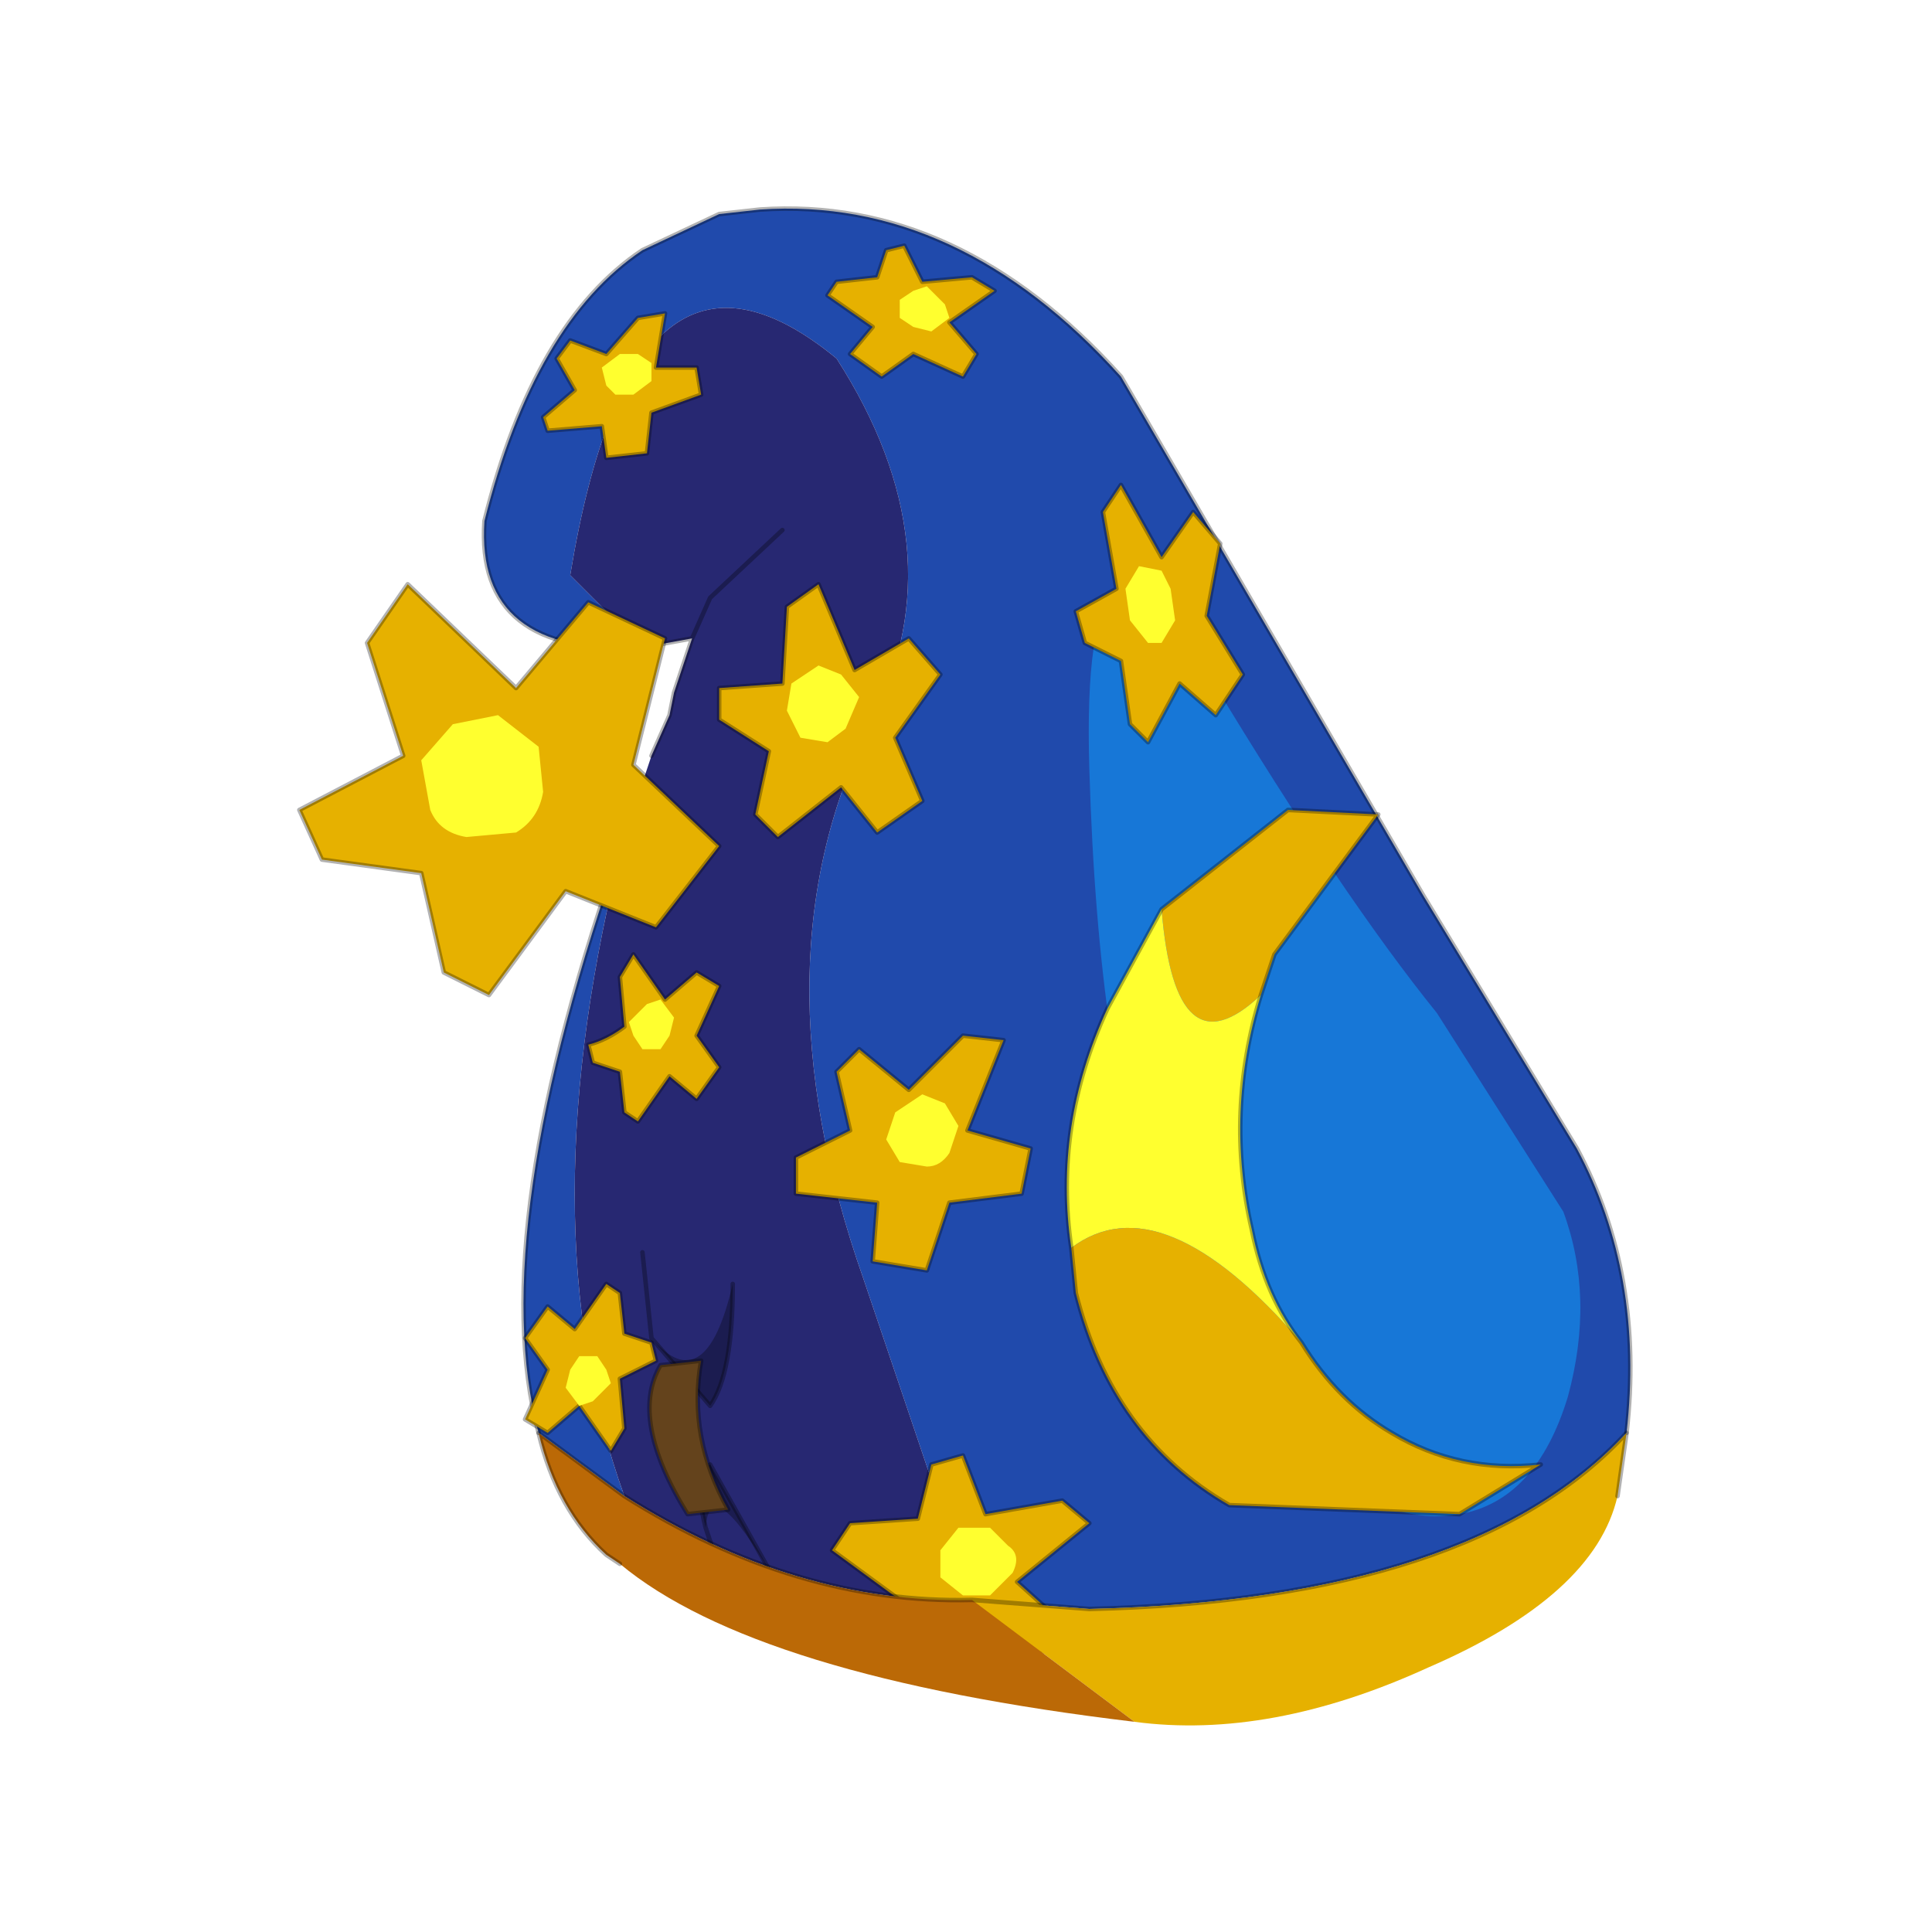 <?xml version="1.0" encoding="UTF-8" standalone="no"?>
<svg xmlns:xlink="http://www.w3.org/1999/xlink" height="440.0px" width="440.0px" xmlns="http://www.w3.org/2000/svg">
  <g transform="matrix(10.0, 0.0, 0.0, 10.0, 0.0, 0.0)">
    <use height="44.0" transform="matrix(0.909, 0.0, 0.0, 0.909, 2.0, 2.0)" width="44.0" xlink:href="#sprite0"/>
  </g>
  <defs>
    <g id="sprite0" transform="matrix(1.0, 0.0, 0.0, 1.0, 0.0, 0.0)">
      <use height="44.0" transform="matrix(1.0, 0.0, 0.0, 1.0, 0.0, 0.0)" width="44.0" xlink:href="#shape0"/>
      <use height="16.8" transform="matrix(2.262, 0.0, 0.0, 2.262, 5.3, 3.05)" width="14.75" xlink:href="#sprite1"/>
    </g>
    <g id="shape0" transform="matrix(1.0, 0.0, 0.0, 1.0, 0.0, 0.0)">
      <path d="M44.0 44.0 L0.0 44.0 0.0 0.0 44.0 0.0 44.0 44.0" fill="#43adca" fill-opacity="0.0" fill-rule="evenodd" stroke="none"/>
    </g>
    <g id="sprite1" transform="matrix(1.0, 0.0, 0.0, 1.0, 0.0, 0.0)">
      <use height="16.8" transform="matrix(1.0, 0.0, 0.0, 1.0, 0.0, 0.0)" width="14.75" xlink:href="#sprite2"/>
    </g>
    <g id="sprite2" transform="matrix(1.0, 0.0, 0.0, 1.0, 8.45, 26.35)">
      <use height="16.8" transform="matrix(1.0, 0.0, 0.0, 1.0, -8.45, -26.35)" width="14.75" xlink:href="#shape1"/>
    </g>
    <g id="shape1" transform="matrix(1.0, 0.0, 0.0, 1.0, 8.45, 26.35)">
      <path d="M-4.65 -21.5 Q-6.5 -21.4 -6.4 -22.9 -5.85 -25.1 -4.65 -25.9 L-3.8 -26.3 -3.35 -26.35 Q-1.15 -26.5 0.65 -24.5 L4.0 -18.75 5.7 -15.95 Q6.45 -14.55 6.25 -12.8 4.55 -10.95 0.3 -10.85 L-1.0 -10.95 -2.2 -14.5 Q-3.45 -18.05 -2.1 -20.7 -1.15 -22.6 -2.5 -24.7 -4.75 -26.55 -5.45 -22.3 L-4.65 -21.5 M-4.85 -12.1 L-5.8 -12.8 Q-6.4 -15.05 -4.85 -19.4 -5.95 -15.15 -4.85 -12.1" fill="#204aac" fill-rule="evenodd" stroke="none"/>
      <path d="M-1.0 -10.95 Q-2.95 -10.9 -4.85 -12.1 -5.95 -15.15 -4.85 -19.4 L-4.55 -20.3 -4.35 -20.75 -4.3 -21.0 -4.1 -21.6 -4.65 -21.5 -5.45 -22.3 Q-4.75 -26.55 -2.5 -24.7 -1.15 -22.6 -2.1 -20.7 -3.45 -18.05 -2.2 -14.5 L-1.0 -10.95 M-3.1 -22.8 L-3.9 -22.05 -4.1 -21.6 -3.9 -22.05 -3.1 -22.8" fill="#272872" fill-rule="evenodd" stroke="none"/>
      <path d="M-4.65 -21.5 Q-6.5 -21.4 -6.4 -22.9 -5.85 -25.1 -4.65 -25.9 L-3.8 -26.3 -3.35 -26.35 Q-1.15 -26.5 0.65 -24.5 L4.0 -18.75 5.7 -15.95 Q6.45 -14.55 6.25 -12.8 M-5.8 -12.8 Q-6.4 -15.05 -4.85 -19.4 M-4.55 -20.3 L-4.35 -20.75 -4.3 -21.0 -4.1 -21.6 -4.65 -21.5 M-4.1 -21.6 L-3.9 -22.05 -3.1 -22.8" fill="none" stroke="#000000" stroke-linecap="round" stroke-linejoin="round" stroke-opacity="0.302" stroke-width="0.05"/>
      <path d="M1.65 -21.15 Q0.2 -23.55 0.3 -20.15 0.4 -16.8 1.05 -15.15 1.7 -13.5 2.65 -12.6 3.55 -11.75 4.4 -11.9 5.25 -12.05 5.6 -13.2 5.9 -14.3 5.55 -15.25 L4.15 -17.45 Q3.1 -18.75 1.65 -21.15" fill="#1777d7" fill-rule="evenodd" stroke="none"/>
      <path d="M-3.95 -11.75 Q-4.1 -12.35 -3.9 -12.45 L-3.2 -11.2 Q-3.9 -12.4 -3.95 -11.75" fill="#000000" fill-opacity="0.302" fill-rule="evenodd" stroke="none"/>
      <path d="M-3.95 -11.75 Q-4.1 -12.35 -3.9 -12.45 L-3.2 -11.2 M-3.95 -11.75 L-3.65 -10.85" fill="none" stroke="#000000" stroke-linecap="round" stroke-linejoin="round" stroke-opacity="0.302" stroke-width="0.05"/>
      <path d="M-3.65 -14.45 Q-3.95 -13.15 -4.55 -13.85 L-3.9 -13.1 Q-3.65 -13.45 -3.65 -14.45" fill="#000000" fill-opacity="0.302" fill-rule="evenodd" stroke="none"/>
      <path d="M-4.55 -13.85 L-4.65 -14.8 M-4.55 -13.85 L-3.9 -13.1 Q-3.65 -13.45 -3.65 -14.45" fill="none" stroke="#000000" stroke-linecap="round" stroke-linejoin="round" stroke-opacity="0.302" stroke-width="0.05"/>
      <path d="M-4.0 -13.6 L-4.45 -13.55 Q-4.8 -12.95 -4.15 -11.9 L-3.7 -11.95 Q-4.15 -12.75 -4.0 -13.6" fill="#64431c" fill-rule="evenodd" stroke="none"/>
      <path d="M-4.0 -13.6 L-4.45 -13.55 Q-4.8 -12.95 -4.15 -11.9 L-3.7 -11.95 Q-4.15 -12.75 -4.0 -13.6 Z" fill="none" stroke="#000000" stroke-linecap="round" stroke-linejoin="round" stroke-opacity="0.302" stroke-width="0.05"/>
      <path d="M2.2 -17.65 L2.35 -18.1 3.5 -19.65 2.5 -19.7 1.1 -18.6 Q1.25 -16.75 2.2 -17.65 M0.1 -14.85 L0.15 -14.35 Q0.55 -12.75 1.85 -12.0 L4.4 -11.9 5.3 -12.45 Q4.4 -12.35 3.65 -12.8 3.05 -13.15 2.65 -13.8 1.1 -15.6 0.1 -14.85" fill="#e6b100" fill-rule="evenodd" stroke="none"/>
      <path d="M2.2 -17.65 Q1.25 -16.75 1.1 -18.6 L0.5 -17.5 Q-0.1 -16.2 0.1 -14.85 1.1 -15.6 2.65 -13.8 2.25 -14.3 2.1 -15.05 1.8 -16.35 2.2 -17.65" fill="#ffff2f" fill-rule="evenodd" stroke="none"/>
      <path d="M1.1 -18.6 L2.5 -19.7 3.5 -19.65 2.35 -18.1 2.2 -17.65 M1.1 -18.6 L0.5 -17.5 Q-0.1 -16.2 0.1 -14.85 L0.15 -14.35 Q0.55 -12.75 1.85 -12.0 L4.4 -11.9 5.3 -12.45 Q4.4 -12.35 3.65 -12.8 3.05 -13.15 2.65 -13.8 2.25 -14.3 2.1 -15.05 1.8 -16.35 2.2 -17.65" fill="none" stroke="#000000" stroke-linecap="round" stroke-linejoin="round" stroke-opacity="0.302" stroke-width="0.05"/>
      <path d="M-4.5 -13.6 L-4.9 -13.4 -4.85 -12.85 -5.0 -12.6 -5.35 -13.1 -5.7 -12.8 -5.95 -12.95 -5.7 -13.5 -5.95 -13.85 -5.7 -14.2 -5.4 -13.95 -5.05 -14.45 -4.9 -14.35 -4.85 -13.9 -4.55 -13.8 -4.5 -13.6" fill="#e6b100" fill-rule="evenodd" stroke="none"/>
      <path d="M-4.5 -13.6 L-4.9 -13.4 -4.85 -12.85 -5.0 -12.6 -5.35 -13.1 -5.7 -12.8 -5.95 -12.95 -5.7 -13.5 -5.95 -13.85 -5.7 -14.2 -5.4 -13.95 -5.05 -14.45 -4.9 -14.35 -4.85 -13.9 -4.55 -13.8 -4.5 -13.6 Z" fill="none" stroke="#000000" stroke-linecap="round" stroke-linejoin="round" stroke-opacity="0.302" stroke-width="0.05"/>
      <path d="M-5.5 -13.3 L-5.35 -13.1 -5.2 -13.15 -5.0 -13.35 -5.05 -13.5 -5.15 -13.65 -5.35 -13.65 -5.45 -13.5 -5.5 -13.3" fill="#ffff2f" fill-rule="evenodd" stroke="none"/>
      <path d="M-4.75 -20.2 L-3.8 -19.3 -4.5 -18.4 -5.5 -18.8 -6.35 -17.65 -6.85 -17.9 -7.1 -19.0 -8.2 -19.15 -8.45 -19.7 -7.3 -20.3 -7.7 -21.55 -7.25 -22.2 -6.05 -21.05 -5.25 -22.0 -4.4 -21.6 -4.75 -20.2" fill="#e6b100" fill-rule="evenodd" stroke="none"/>
      <path d="M-4.75 -20.2 L-3.8 -19.3 -4.5 -18.4 -5.5 -18.8 -6.35 -17.65 -6.85 -17.9 -7.1 -19.0 -8.2 -19.15 -8.45 -19.7 -7.3 -20.3 -7.7 -21.55 -7.25 -22.2 -6.05 -21.05 -5.25 -22.0 -4.4 -21.6 -4.75 -20.2 Z" fill="none" stroke="#000000" stroke-linecap="round" stroke-linejoin="round" stroke-opacity="0.302" stroke-width="0.05"/>
      <path d="M-5.8 -20.4 L-6.25 -20.75 -6.75 -20.65 -7.1 -20.25 -7.0 -19.7 Q-6.9 -19.45 -6.6 -19.4 L-6.05 -19.45 Q-5.8 -19.6 -5.75 -19.9 L-5.8 -20.4" fill="#ffff2f" fill-rule="evenodd" stroke="none"/>
      <path d="M-3.8 -21.05 L-3.1 -21.1 -3.05 -21.95 -2.7 -22.2 -2.3 -21.25 -1.7 -21.6 -1.35 -21.2 -1.85 -20.5 -1.55 -19.8 -2.05 -19.45 -2.45 -19.95 -3.15 -19.4 -3.4 -19.65 -3.25 -20.35 -3.8 -20.7 -3.8 -21.05" fill="#e6b100" fill-rule="evenodd" stroke="none"/>
      <path d="M-3.8 -21.05 L-3.1 -21.1 -3.05 -21.95 -2.7 -22.2 -2.3 -21.25 -1.7 -21.6 -1.35 -21.2 -1.85 -20.5 -1.55 -19.8 -2.05 -19.45 -2.45 -19.95 -3.15 -19.4 -3.4 -19.65 -3.25 -20.35 -3.8 -20.7 -3.8 -21.05 Z" fill="none" stroke="#000000" stroke-linecap="round" stroke-linejoin="round" stroke-opacity="0.302" stroke-width="0.05"/>
      <path d="M-2.25 -20.95 L-2.45 -21.2 -2.7 -21.3 -3.0 -21.1 -3.05 -20.8 -2.9 -20.5 -2.6 -20.45 -2.4 -20.6 -2.25 -20.95" fill="#ffff2f" fill-rule="evenodd" stroke="none"/>
      <path d="M0.75 -20.65 L0.95 -20.45 1.3 -21.1 1.7 -20.75 2.0 -21.2 1.6 -21.85 1.75 -22.65 1.45 -23.0 1.1 -22.5 0.65 -23.3 0.45 -23.0 0.6 -22.15 0.15 -21.9 0.25 -21.55 0.65 -21.35 0.75 -20.65" fill="#e6b100" fill-rule="evenodd" stroke="none"/>
      <path d="M0.75 -20.65 L0.65 -21.35 0.25 -21.55 0.15 -21.9 0.6 -22.15 0.45 -23.0 0.65 -23.3 1.1 -22.5 1.45 -23.0 1.75 -22.65 1.6 -21.85 2.0 -21.2 1.7 -20.75 1.3 -21.1 0.95 -20.45 0.75 -20.65 Z" fill="none" stroke="#000000" stroke-linecap="round" stroke-linejoin="round" stroke-opacity="0.302" stroke-width="0.05"/>
      <path d="M1.2 -22.15 L1.1 -22.35 0.85 -22.4 0.7 -22.15 0.75 -21.8 0.95 -21.55 1.1 -21.55 1.25 -21.8 1.2 -22.15" fill="#ffff2f" fill-rule="evenodd" stroke="none"/>
      <path d="M-2.25 -17.05 L-1.7 -16.6 -1.1 -17.2 -0.65 -17.15 -1.05 -16.15 -0.35 -15.95 -0.45 -15.45 -1.25 -15.35 -1.5 -14.6 -2.1 -14.7 -2.05 -15.35 -2.95 -15.45 -2.95 -15.85 -2.35 -16.15 -2.5 -16.8 -2.25 -17.05" fill="#e6b100" fill-rule="evenodd" stroke="none"/>
      <path d="M-2.25 -17.05 L-1.7 -16.6 -1.1 -17.2 -0.65 -17.15 -1.05 -16.15 -0.35 -15.95 -0.45 -15.45 -1.25 -15.35 -1.5 -14.6 -2.1 -14.7 -2.05 -15.35 -2.95 -15.45 -2.95 -15.85 -2.35 -16.15 -2.5 -16.8 -2.25 -17.05 Z" fill="none" stroke="#000000" stroke-linecap="round" stroke-linejoin="round" stroke-opacity="0.302" stroke-width="0.05"/>
      <path d="M-1.25 -15.9 L-1.15 -16.2 -1.3 -16.45 -1.55 -16.55 -1.85 -16.35 -1.95 -16.05 -1.8 -15.8 -1.5 -15.75 Q-1.35 -15.75 -1.25 -15.9" fill="#ffff2f" fill-rule="evenodd" stroke="none"/>
      <path d="M-5.25 -17.1 Q-5.05 -17.15 -4.85 -17.3 L-4.9 -17.85 -4.75 -18.1 -4.4 -17.6 -4.05 -17.9 -3.8 -17.75 -4.05 -17.2 -3.8 -16.85 -4.05 -16.5 -4.35 -16.75 -4.7 -16.25 -4.85 -16.35 -4.9 -16.8 -5.2 -16.9 -5.25 -17.1" fill="#e6b100" fill-rule="evenodd" stroke="none"/>
      <path d="M-5.25 -17.1 Q-5.05 -17.15 -4.85 -17.3 L-4.9 -17.85 -4.75 -18.1 -4.4 -17.6 -4.05 -17.9 -3.8 -17.75 -4.05 -17.2 -3.8 -16.85 -4.05 -16.5 -4.35 -16.75 -4.7 -16.25 -4.85 -16.35 -4.9 -16.8 -5.2 -16.9 -5.25 -17.1 Z" fill="none" stroke="#000000" stroke-linecap="round" stroke-linejoin="round" stroke-opacity="0.302" stroke-width="0.05"/>
      <path d="M-4.3 -17.4 L-4.45 -17.6 -4.6 -17.55 -4.8 -17.35 -4.75 -17.2 -4.65 -17.05 -4.45 -17.05 -4.35 -17.2 -4.3 -17.4" fill="#ffff2f" fill-rule="evenodd" stroke="none"/>
      <path d="M-1.75 -25.95 L-1.55 -25.55 -1.0 -25.6 -0.75 -25.45 -1.25 -25.1 -0.95 -24.75 -1.1 -24.5 -1.65 -24.75 -2.0 -24.5 -2.35 -24.75 -2.1 -25.05 -2.6 -25.4 -2.5 -25.55 -2.05 -25.6 -1.95 -25.9 -1.75 -25.95" fill="#e6b100" fill-rule="evenodd" stroke="none"/>
      <path d="M-1.75 -25.95 L-1.55 -25.55 -1.0 -25.6 -0.75 -25.45 -1.25 -25.1 -0.95 -24.75 -1.1 -24.5 -1.65 -24.75 -2.0 -24.5 -2.35 -24.75 -2.1 -25.05 -2.6 -25.4 -2.5 -25.55 -2.05 -25.6 -1.95 -25.9 -1.75 -25.95 Z" fill="none" stroke="#000000" stroke-linecap="round" stroke-linejoin="round" stroke-opacity="0.302" stroke-width="0.05"/>
      <path d="M-1.45 -25.0 L-1.25 -25.15 -1.3 -25.3 -1.5 -25.5 -1.65 -25.45 -1.8 -25.35 -1.8 -25.15 -1.65 -25.05 -1.45 -25.0" fill="#ffff2f" fill-rule="evenodd" stroke="none"/>
      <path d="M-1.1 -12.55 L-0.85 -11.9 0.0 -12.05 0.3 -11.8 -0.5 -11.15 0.0 -10.7 -0.3 -10.25 -1.1 -10.5 -1.7 -10.05 -2.2 -10.45 -1.8 -10.95 -2.55 -11.5 -2.35 -11.8 -1.6 -11.85 -1.45 -12.45 -1.1 -12.55" fill="#e6b100" fill-rule="evenodd" stroke="none"/>
      <path d="M-1.1 -12.55 L-0.85 -11.9 0.0 -12.05 0.3 -11.8 -0.5 -11.15 0.0 -10.7 -0.3 -10.25 -1.1 -10.5 -1.7 -10.05 -2.2 -10.45 -1.8 -10.95 -2.55 -11.5 -2.35 -11.8 -1.6 -11.85 -1.45 -12.45 -1.1 -12.55 Z" fill="none" stroke="#000000" stroke-linecap="round" stroke-linejoin="round" stroke-opacity="0.302" stroke-width="0.05"/>
      <path d="M-0.8 -11.0 L-0.55 -11.25 Q-0.45 -11.45 -0.6 -11.55 L-0.8 -11.75 -1.15 -11.75 -1.35 -11.5 -1.35 -11.2 -1.1 -11.0 -0.8 -11.0" fill="#ffff2f" fill-rule="evenodd" stroke="none"/>
      <path d="M-1.0 -10.95 L0.3 -10.85 Q4.55 -10.95 6.25 -12.8 L6.15 -12.1 Q5.9 -11.0 4.05 -10.2 2.3 -9.4 0.8 -9.6 L-1.0 -10.95" fill="#e6b100" fill-rule="evenodd" stroke="none"/>
      <path d="M-1.0 -10.95 L0.8 -9.6 Q-3.4 -10.1 -4.9 -11.35 L-5.05 -11.45 Q-5.6 -11.95 -5.8 -12.8 L-4.85 -12.1 Q-2.95 -10.9 -1.0 -10.95" fill="#bb6906" fill-rule="evenodd" stroke="none"/>
      <path d="M6.15 -12.1 L6.25 -12.8 Q4.55 -10.95 0.3 -10.85 L-1.0 -10.95 M-4.9 -11.35 L-5.05 -11.45 Q-5.6 -11.95 -5.8 -12.8 L-4.85 -12.1 Q-2.95 -10.9 -1.0 -10.95" fill="none" stroke="#000000" stroke-linecap="round" stroke-linejoin="round" stroke-opacity="0.302" stroke-width="0.05"/>
      <path d="M-5.45 -24.9 L-5.05 -24.75 -4.7 -25.15 -4.4 -25.2 -4.5 -24.6 -4.05 -24.6 -4.0 -24.3 -4.55 -24.1 -4.6 -23.65 -5.05 -23.6 -5.1 -23.95 -5.7 -23.9 -5.75 -24.05 -5.4 -24.35 -5.6 -24.7 -5.45 -24.9" fill="#e6b100" fill-rule="evenodd" stroke="none"/>
      <path d="M-5.45 -24.9 L-5.05 -24.75 -4.7 -25.15 -4.4 -25.2 -4.5 -24.6 -4.05 -24.6 -4.0 -24.3 -4.55 -24.1 -4.6 -23.65 -5.05 -23.6 -5.1 -23.95 -5.7 -23.9 -5.75 -24.05 -5.4 -24.35 -5.6 -24.7 -5.45 -24.9 Z" fill="none" stroke="#000000" stroke-linecap="round" stroke-linejoin="round" stroke-opacity="0.302" stroke-width="0.05"/>
      <path d="M-4.55 -24.45 L-4.55 -24.65 -4.7 -24.75 -4.9 -24.75 -5.1 -24.6 -5.05 -24.4 -4.95 -24.3 -4.75 -24.3 -4.55 -24.45" fill="#ffff2f" fill-rule="evenodd" stroke="none"/>
    </g>
  </defs>
</svg>
